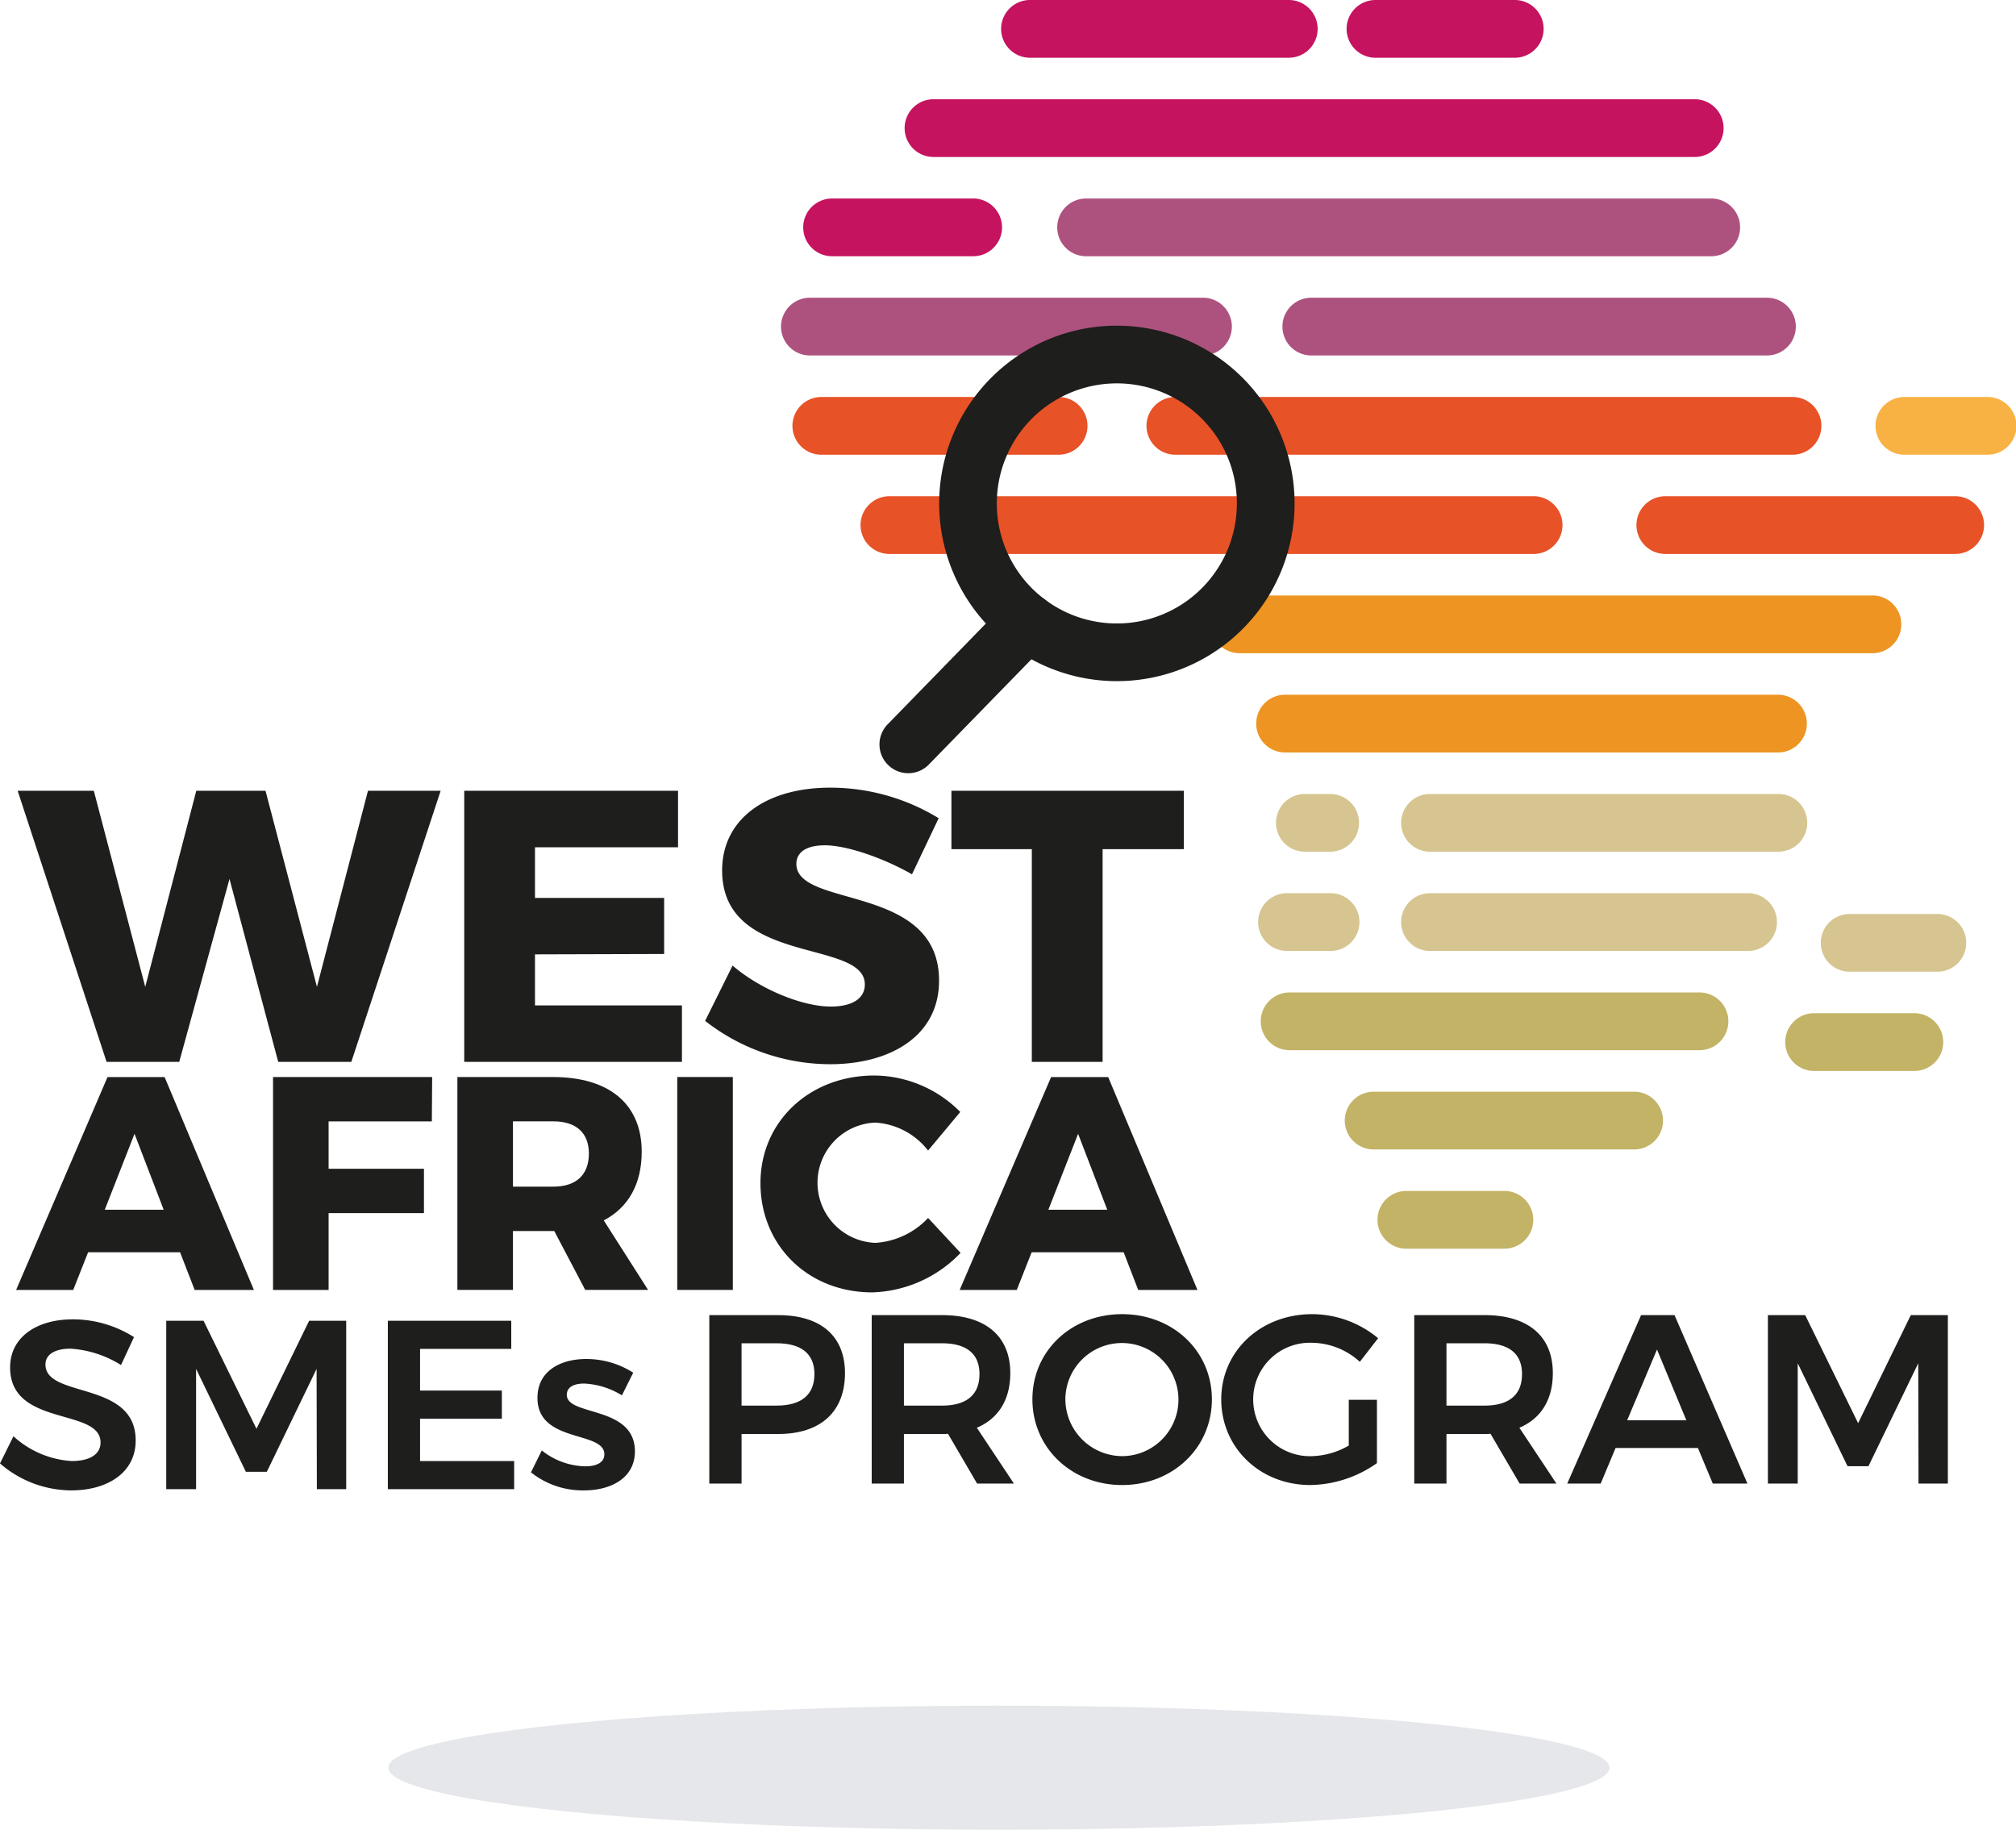 <svg id="Group_24122" data-name="Group 24122" xmlns="http://www.w3.org/2000/svg" width="287.93" height="261.287" viewBox="0 0 287.93 261.287">
  <g id="Group_101" data-name="Group 101">
    <path id="Path_38" data-name="Path 38" d="M172.985,307.566a4.123,4.123,0,1,1,0-8.245h36.833a4.123,4.123,0,1,1,0,8.245Z" transform="translate(-25.816 -299.321)" fill="#c5135f" fill-rule="evenodd"/>
    <path id="Path_39" data-name="Path 39" d="M168.908,311.74a4.123,4.123,0,0,1,0-8.246h108.72a4.123,4.123,0,0,1,0,8.246Z" transform="translate(-35.584 -289.323)" fill="#c5135f" fill-rule="evenodd"/>
    <path id="Path_40" data-name="Path 40" d="M164.662,315.913a4.123,4.123,0,1,1,0-8.245h20.023a4.123,4.123,0,1,1,0,8.245Z" transform="translate(-45.758 -279.322)" fill="#c5135f" fill-rule="evenodd"/>
    <path id="Path_41" data-name="Path 41" d="M187.477,307.566a4.123,4.123,0,0,1,0-8.245H207.5a4.123,4.123,0,0,1,0,8.245Z" transform="translate(8.907 -299.321)" fill="#c5135f" fill-rule="evenodd"/>
    <path id="Path_42" data-name="Path 42" d="M175.345,315.913a4.123,4.123,0,1,1,0-8.245H264.5a4.123,4.123,0,1,1,0,8.245Z" transform="translate(-20.161 -279.322)" fill="#ad527e" fill-rule="evenodd"/>
    <path id="Path_43" data-name="Path 43" d="M184.8,320.086a4.123,4.123,0,0,1,0-8.246h65.078a4.123,4.123,0,0,1,0,8.246Z" transform="translate(2.483 -269.326)" fill="#ad527e" fill-rule="evenodd"/>
    <path id="Path_44" data-name="Path 44" d="M163.71,320.086a4.123,4.123,0,0,1,0-8.246h56.143a4.123,4.123,0,1,1,0,8.246Z" transform="translate(-48.039 -269.326)" fill="#ad527e" fill-rule="evenodd"/>
    <path id="Path_45" data-name="Path 45" d="M164.21,324.259a4.123,4.123,0,1,1,0-8.245h33.76a4.123,4.123,0,1,1,0,8.245Z" transform="translate(-46.841 -259.325)" fill="#e85227" fill-rule="evenodd"/>
    <path id="Path_46" data-name="Path 46" d="M209.758,324.259a4.123,4.123,0,1,1,0-8.245h11.757a4.123,4.123,0,1,1,0,8.245Z" transform="translate(62.292 -259.325)" fill="#f8b244" fill-rule="evenodd"/>
    <path id="Path_47" data-name="Path 47" d="M179.1,324.259a4.123,4.123,0,1,1,0-8.245h88.143a4.123,4.123,0,0,1,0,8.245Z" transform="translate(-11.166 -259.325)" fill="#e85227" fill-rule="evenodd"/>
    <path id="Path_48" data-name="Path 48" d="M199.667,328.432a4.123,4.123,0,0,1,0-8.245h41.4a4.123,4.123,0,1,1,0,8.245Z" transform="translate(38.114 -249.326)" fill="#e85227" fill-rule="evenodd"/>
    <path id="Path_49" data-name="Path 49" d="M167.073,328.432a4.123,4.123,0,1,1,0-8.245h91.879a4.123,4.123,0,1,1,0,8.245Z" transform="translate(-39.981 -249.326)" fill="#e85227" fill-rule="evenodd"/>
    <path id="Path_50" data-name="Path 50" d="M181.783,332.606a4.123,4.123,0,0,1,0-8.246H272.16a4.123,4.123,0,0,1,0,8.246Z" transform="translate(-4.736 -239.328)" fill="#ed9422" fill-rule="evenodd"/>
    <path id="Path_51" data-name="Path 51" d="M183.694,336.78a4.123,4.123,0,0,1,0-8.246h70.4a4.123,4.123,0,0,1,0,8.246Z" transform="translate(-0.157 -229.327)" fill="#ed9422" fill-rule="evenodd"/>
    <path id="Path_52" data-name="Path 52" d="M184.526,340.953a4.123,4.123,0,0,1,0-8.246h3.617a4.123,4.123,0,0,1,0,8.246Z" transform="translate(1.837 -219.328)" fill="#d6c590" fill-rule="evenodd"/>
    <path id="Path_53" data-name="Path 53" d="M189.789,340.953a4.123,4.123,0,1,1,0-8.246h49.755a4.123,4.123,0,1,1,0,8.246Z" transform="translate(14.447 -219.328)" fill="#d6c590" fill-rule="evenodd"/>
    <path id="Path_54" data-name="Path 54" d="M189.789,345.125a4.123,4.123,0,1,1,0-8.246H235.22a4.123,4.123,0,0,1,0,8.246Z" transform="translate(14.447 -209.33)" fill="#d6c590" fill-rule="evenodd"/>
    <path id="Path_55" data-name="Path 55" d="M183.775,345.125a4.123,4.123,0,0,1,0-8.246H190a4.123,4.123,0,0,1,0,8.246Z" transform="translate(0.037 -209.33)" fill="#d6c590" fill-rule="evenodd"/>
    <path id="Path_56" data-name="Path 56" d="M183.885,349.3a4.123,4.123,0,1,1,0-8.246h58.54a4.123,4.123,0,1,1,0,8.246Z" transform="translate(0.301 -199.331)" fill="#c3b366" fill-rule="evenodd"/>
    <path id="Path_57" data-name="Path 57" d="M187.44,353.472a4.123,4.123,0,1,1,0-8.245h37.078a4.123,4.123,0,1,1,0,8.245Z" transform="translate(8.811 -189.33)" fill="#c3b366" fill-rule="evenodd"/>
    <path id="Path_58" data-name="Path 58" d="M188.794,357.646a4.123,4.123,0,0,1,0-8.246H202.8a4.123,4.123,0,1,1,0,8.246Z" transform="translate(12.063 -179.332)" fill="#c3b366" fill-rule="evenodd"/>
    <path id="Path_59" data-name="Path 59" d="M191.62,313.016a25.38,25.38,0,1,1-17.948,7.434,25.307,25.307,0,0,1,17.948-7.434m12.12,13.265a17.143,17.143,0,1,0,5.016,12.117,17.094,17.094,0,0,0-5.016-12.117" transform="translate(-32.103 -266.508)" fill="#1e1e1c" fill-rule="evenodd"/>
    <path id="Path_60" data-name="Path 60" d="M181.889,325.522a4.11,4.11,0,0,1,5.892,5.732l-17,17.442a4.11,4.11,0,1,1-5.892-5.732Z" transform="translate(-38.116 -239.525)" fill="#1e1e1c" fill-rule="evenodd"/>
    <path id="Path_61" data-name="Path 61" d="M138.362,332.573l7.346,28,7.291-28h9.886l7.346,28,7.288-28H187.9l-12.759,38.714H164.7l-6.958-26.122-7.179,26.122H140.186l-12.7-38.714Z" transform="translate(-124.964 -219.65)" fill="#1e1e1c"/>
    <path id="Path_62" data-name="Path 62" d="M176.8,332.573v8.065H156.37v7.234h18.447v8.008l-18.447.055v7.291h20.987v8.062H146.264V332.573Z" transform="translate(-79.962 -219.65)" fill="#1e1e1c"/>
    <path id="Path_63" data-name="Path 63" d="M173.46,340.672c-2.428,0-4.031.883-4.031,2.652,0,6.4,20.376,2.761,20.376,16.678,0,7.9-6.955,11.93-15.571,11.93a29.068,29.068,0,0,1-17.839-6.188l3.919-7.9c3.977,3.423,10,5.855,14.029,5.855,2.982,0,4.86-1.1,4.86-3.151,0-6.571-20.379-2.591-20.379-16.291,0-7.234,6.13-11.818,15.465-11.818a29.666,29.666,0,0,1,15.462,4.364l-3.81,8.008c-4.085-2.319-9.278-4.143-12.48-4.143" transform="translate(-55.687 -219.961)" fill="#1e1e1c"/>
    <path id="Path_64" data-name="Path 64" d="M199.946,332.573v8.341h-11.6v30.374h-10.11V340.913H166.753v-8.341Z" transform="translate(-30.869 -219.65)" fill="#1e1e1c"/>
    <path id="Path_65" data-name="Path 65" d="M150.836,369.635H137.7l-2.126,5.379h-8.154l13.054-30.4h8.154l12.752,30.4h-8.459Zm-2.34-6.072-4.164-10.844-4.252,10.844Z" transform="translate(-125.118 -190.809)" fill="#1e1e1c"/>
    <path id="Path_66" data-name="Path 66" d="M160.949,344.61l-.044,6.333H146.159v6.765h13.618v6.333H146.159v10.972h-7.936v-30.4Z" transform="translate(-99.227 -190.809)" fill="#1e1e1c"/>
    <path id="Path_67" data-name="Path 67" d="M164.236,375.011l-4.425-8.412h-5.9v8.412h-7.936v-30.4h13.662c8.069,0,12.664,3.9,12.664,10.67,0,4.595-1.909,7.977-5.42,9.8l6.33,9.93Zm-10.324-14.746h5.77c3.209,0,5.074-1.647,5.074-4.727,0-2.992-1.864-4.6-5.074-4.6h-5.77Z" transform="translate(-80.65 -190.809)" fill="#1e1e1c"/>
    <rect id="Rectangle_6" data-name="Rectangle 6" width="7.936" height="30.404" transform="translate(96.728 153.798)" fill="#1e1e1c"/>
    <path id="Path_68" data-name="Path 68" d="M175.118,351.27a8.594,8.594,0,0,0,0,17.174,11.28,11.28,0,0,0,7.546-3.556l4.639,4.989a18.176,18.176,0,0,1-12.62,5.637c-9.152,0-15.961-6.68-15.961-15.611,0-8.762,6.986-15.357,16.263-15.357a17.447,17.447,0,0,1,12.277,5.206l-4.6,5.508a10.34,10.34,0,0,0-7.546-3.99" transform="translate(-50.111 -190.962)" fill="#1e1e1c"/>
    <path id="Path_69" data-name="Path 69" d="M190.522,369.635H177.38l-2.126,5.379H167.1l13.058-30.4h8.154l12.749,30.4H192.6Zm-2.343-6.072-4.164-10.844-4.248,10.844Z" transform="translate(-30.037 -190.809)" fill="#1e1e1c"/>
    <path id="Path_70" data-name="Path 70" d="M136.806,358.989c-2.163,0-3.573.788-3.573,2.265,0,4.88,12.918,2.238,12.884,10.861,0,4.5-3.916,7.111-9.21,7.111a15.607,15.607,0,0,1-10.168-3.848l1.922-3.882a13.524,13.524,0,0,0,8.317,3.539c2.578,0,4.123-.961,4.123-2.645,0-5.016-12.918-2.163-12.918-10.721,0-4.191,3.607-6.87,9-6.87a16.356,16.356,0,0,1,8.694,2.54l-1.854,3.987a15.374,15.374,0,0,0-7.217-2.337" transform="translate(-126.74 -166.398)" fill="#1e1e1c"/>
    <path id="Path_71" data-name="Path 71" d="M139.057,354.858l7.559,15.428,7.525-15.428h5.291v24.054h-4.191l-.037-17.18-7.111,14.7h-2.989l-7.111-14.7v17.18h-4.262V354.858Z" transform="translate(-109.987 -166.255)" fill="#1e1e1c"/>
    <path id="Path_72" data-name="Path 72" d="M160.677,354.858v4.021H147.653v5.947h11.682v4.017H147.653v6.048h13.438v4.021h-18.04V354.858Z" transform="translate(-87.658 -166.255)" fill="#1e1e1c"/>
    <path id="Path_73" data-name="Path 73" d="M156.665,359.972c-1.443,0-2.476.479-2.476,1.616,0,3.09,9.726,1.477,9.726,8.072,0,3.746-3.335,5.566-7.25,5.566a11.793,11.793,0,0,1-7.594-2.578l1.545-3.124a10.255,10.255,0,0,0,6.218,2.265c1.549,0,2.717-.513,2.717-1.715,0-3.4-9.587-1.548-9.553-8.076,0-3.78,3.23-5.532,6.942-5.532a12.388,12.388,0,0,1,6.734,1.956l-1.616,3.233a11.257,11.257,0,0,0-5.393-1.684" transform="translate(-73.235 -162.399)" fill="#1e1e1c"/>
    <path id="Path_74" data-name="Path 74" d="M175.949,362.9c0,5.5-3.471,8.694-9.519,8.694h-5.254v7.081h-4.605V354.622h9.859c6.048,0,9.519,2.988,9.519,8.279m-4.364.139c0-2.958-1.96-4.4-5.393-4.4h-5.016v8.9h5.016c3.433,0,5.393-1.477,5.393-4.5" transform="translate(-55.265 -166.82)" fill="#1e1e1c"/>
    <path id="Path_75" data-name="Path 75" d="M178.449,378.675l-4.157-7.111a7,7,0,0,1-.859.034H168v7.077h-4.6V354.621h10.032c6.218,0,9.76,2.992,9.76,8.283,0,3.78-1.684,6.493-4.778,7.8l5.294,7.971ZM168,367.543h5.43c3.437,0,5.362-1.477,5.362-4.5,0-2.958-1.926-4.4-5.362-4.4H168Z" transform="translate(-38.9 -166.822)" fill="#1e1e1c"/>
    <path id="Path_76" data-name="Path 76" d="M195.792,366.745c0,6.907-5.566,12.236-12.817,12.236s-12.816-5.328-12.816-12.236c0-6.941,5.566-12.164,12.816-12.164s12.817,5.257,12.817,12.164m-20.926,0a8.16,8.16,0,0,0,8.178,8.11,8.076,8.076,0,1,0-8.178-8.11" transform="translate(-22.708 -166.918)" fill="#1e1e1c"/>
    <path id="Path_77" data-name="Path 77" d="M196.314,366.813h4.021v9.04a16.862,16.862,0,0,1-9.519,3.128c-7.179,0-12.715-5.328-12.715-12.236s5.637-12.164,12.99-12.164a14.775,14.775,0,0,1,9.414,3.437l-2.612,3.369a10.3,10.3,0,0,0-6.8-2.717,8.1,8.1,0,1,0,.034,16.185,11.08,11.08,0,0,0,5.189-1.511Z" transform="translate(-3.679 -166.918)" fill="#1e1e1c"/>
    <path id="Path_78" data-name="Path 78" d="M201.266,378.675l-4.157-7.111a7,7,0,0,1-.859.034h-5.43v7.077h-4.6V354.621H196.25c6.218,0,9.76,2.992,9.76,8.283,0,3.78-1.684,6.493-4.778,7.8l5.291,7.971ZM190.82,367.543h5.43c3.437,0,5.359-1.477,5.359-4.5,0-2.958-1.922-4.4-5.359-4.4h-5.43Z" transform="translate(15.769 -166.822)" fill="#1e1e1c"/>
    <path id="Path_79" data-name="Path 79" d="M211.313,373.591H199.559l-2.129,5.084h-4.778L203.2,354.621h4.775l10.412,24.054h-4.948Zm-1.65-3.953-4.191-10.1-4.262,10.1Z" transform="translate(31.185 -166.822)" fill="#1e1e1c"/>
    <path id="Path_80" data-name="Path 80" d="M206.416,354.621l7.559,15.428,7.526-15.428h5.291v24.054H222.6l-.037-17.18-7.111,14.7h-2.988l-7.115-14.7v17.18h-4.259V354.621Z" transform="translate(51.406 -166.821)" fill="#1e1e1c"/>
    <path id="Path_81" data-name="Path 81" d="M207.419,346a4.123,4.123,0,0,1,0-8.245h12.657a4.123,4.123,0,0,1,0,8.245Z" transform="translate(56.688 -207.238)" fill="#d6c590" fill-rule="evenodd"/>
    <path id="Path_82" data-name="Path 82" d="M205.942,350.172a4.123,4.123,0,0,1,0-8.246h14.321a4.123,4.123,0,0,1,0,8.246Z" transform="translate(53.149 -197.239)" fill="#c3b366" fill-rule="evenodd"/>
  </g>
  <ellipse id="Ellipse_1" data-name="Ellipse 1" cx="87.21" cy="8.859" rx="87.21" ry="8.859" transform="translate(55.462 243.568)" fill="#777f8d" opacity="0.18"/>
</svg>
